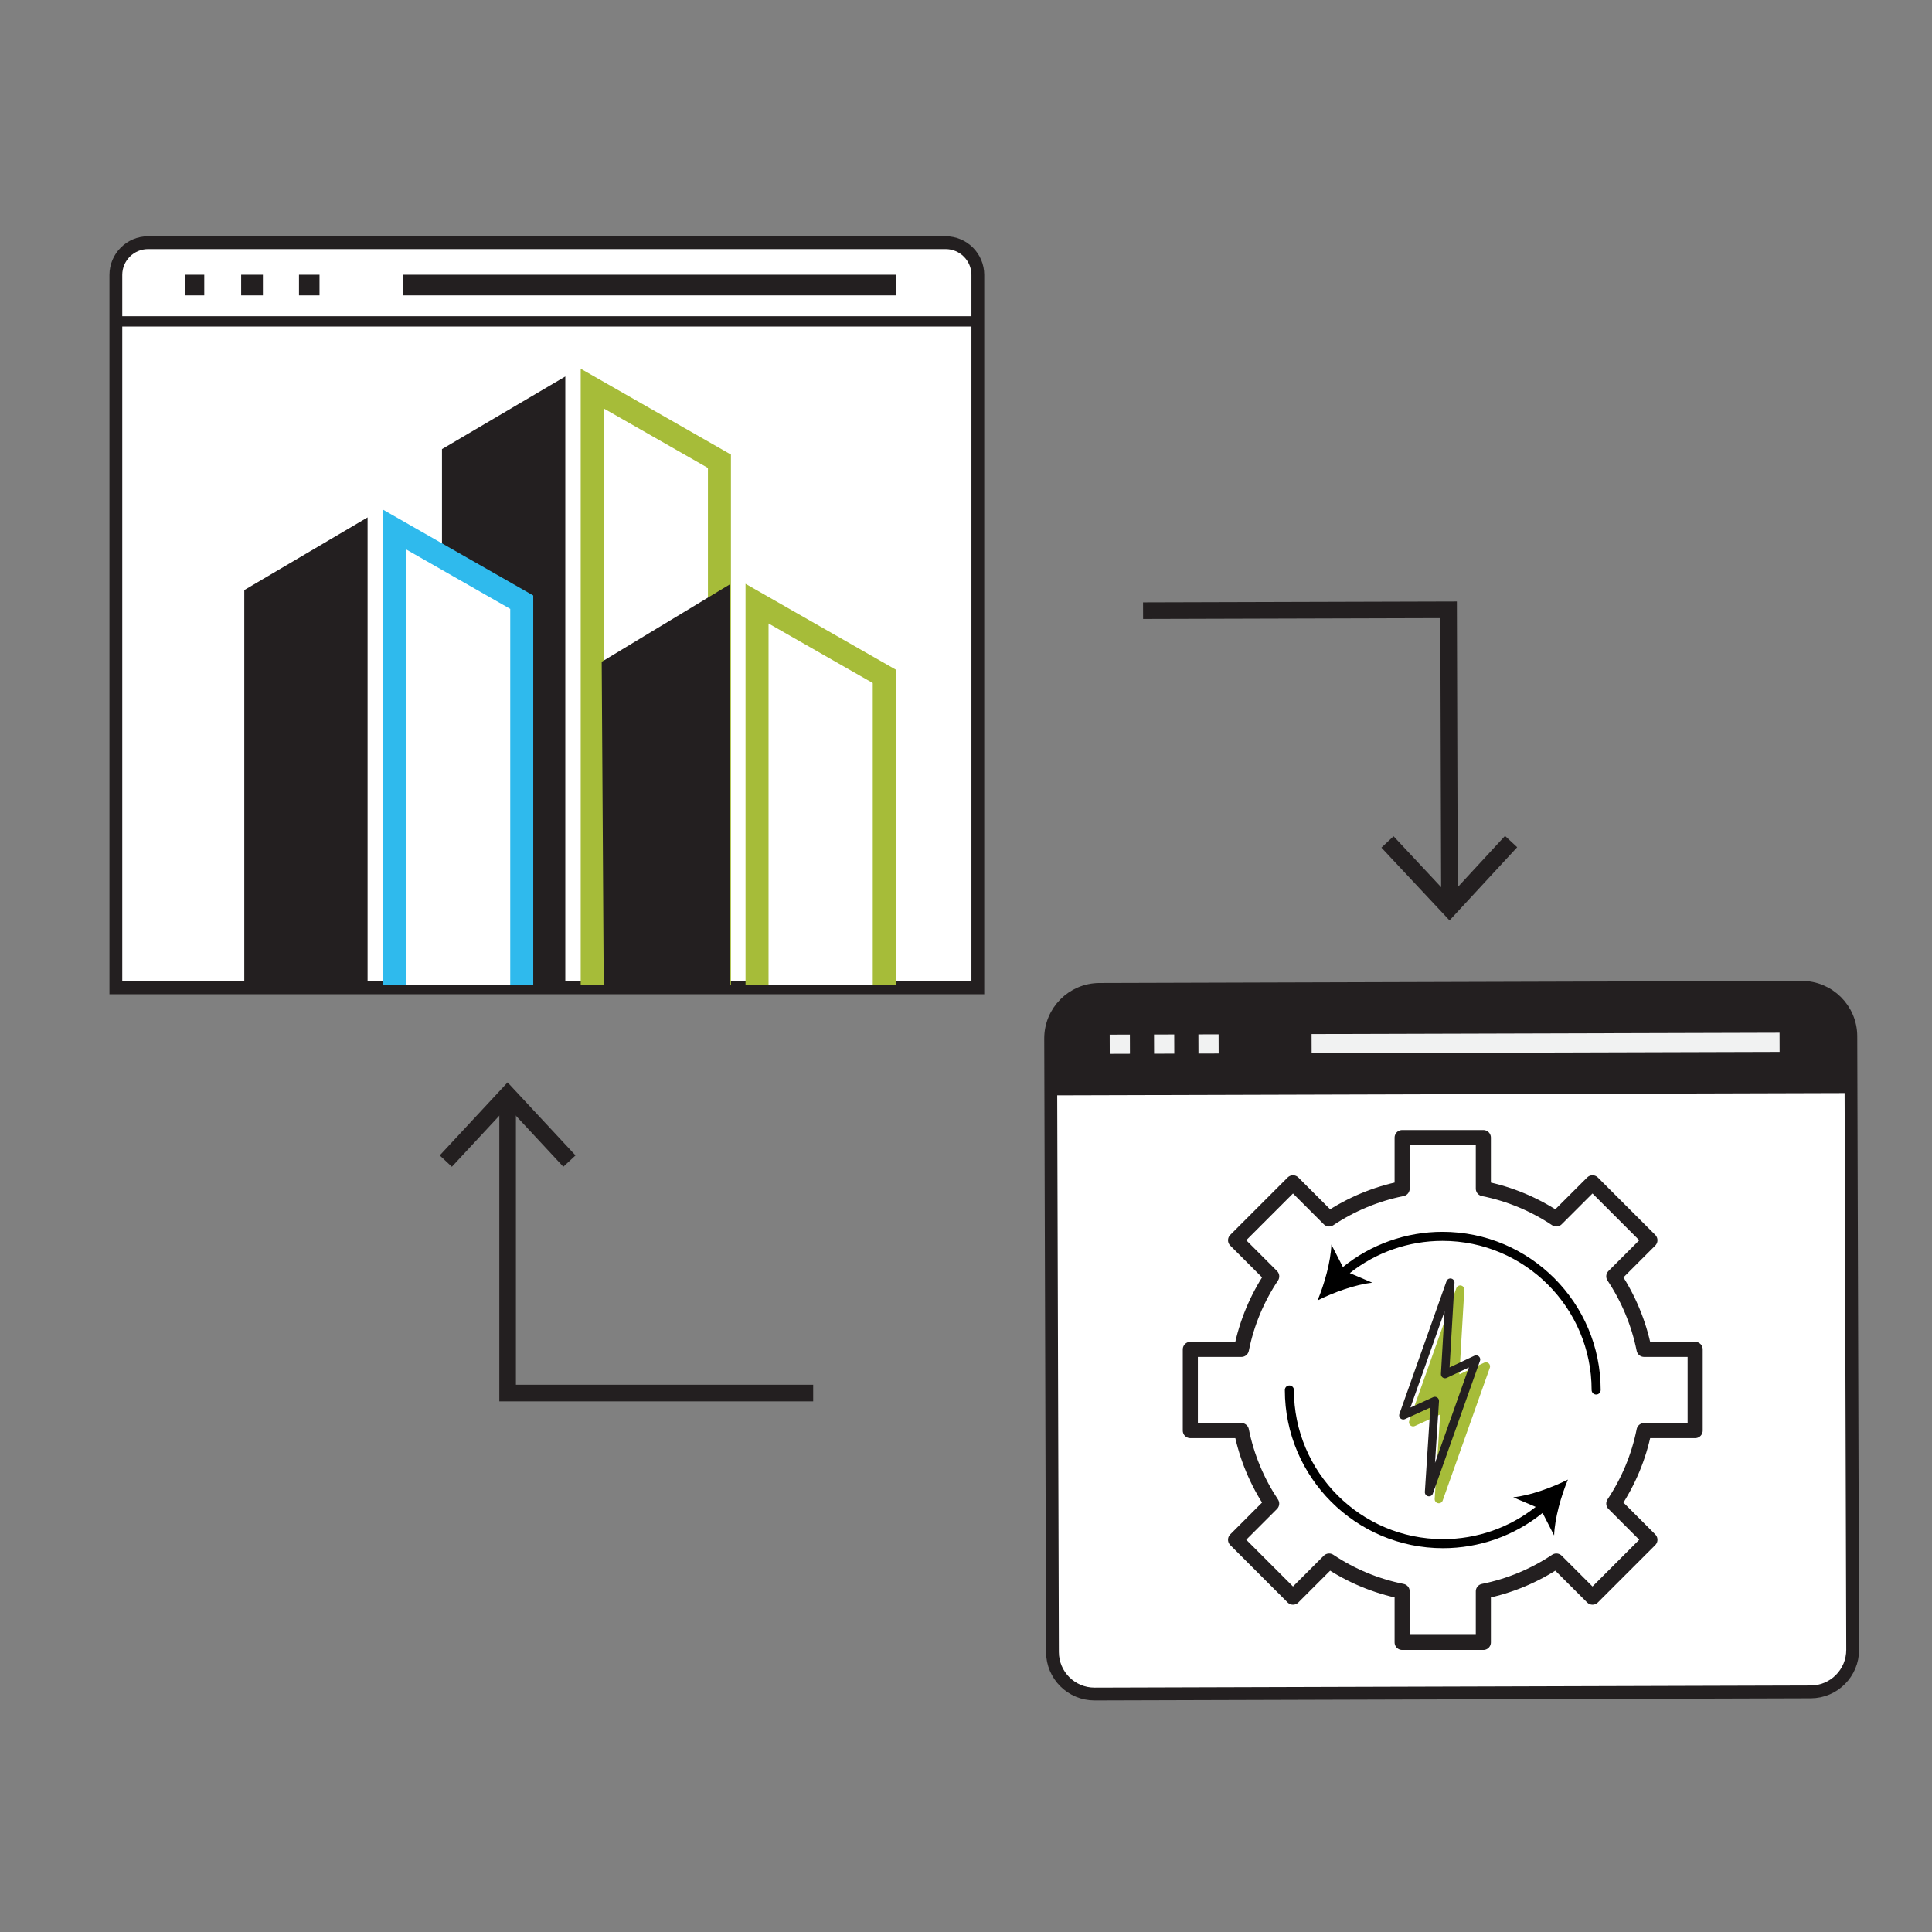 <?xml version="1.0" encoding="UTF-8"?>
<svg id="Layer_8" data-name="Layer 8" xmlns="http://www.w3.org/2000/svg" viewBox="0 0 576 576">
  <rect x="0" y="0" width="576" height="576" fill="#808080" stroke="none"/>
  <defs>
    <style>
      .cls-1 {
        stroke-width: 3.08px;
      }

      .cls-1, .cls-2, .cls-3, .cls-4, .cls-5, .cls-6, .cls-7, .cls-8 {
        fill: none;
      }

      .cls-1, .cls-2, .cls-3, .cls-5, .cls-6, .cls-7, .cls-9, .cls-8 {
        stroke: #231f20;
      }

      .cls-1, .cls-2, .cls-4, .cls-5, .cls-6, .cls-7, .cls-9 {
        stroke-miterlimit: 10;
      }

      .cls-2 {
        stroke-width: 4.95px;
      }

      .cls-3 {
        stroke-width: 4.5px;
      }

      .cls-3, .cls-10 {
        stroke-linecap: round;
      }

      .cls-3, .cls-10, .cls-8 {
        stroke-linejoin: round;
      }

      .cls-11, .cls-12, .cls-13, .cls-14, .cls-15 {
        stroke-width: 0px;
      }

      .cls-4 {
        stroke: #f1f2f2;
        stroke-width: 5.71px;
      }

      .cls-5 {
        stroke-width: 6.16px;
      }

      .cls-12, .cls-10 {
        fill: #a6bc39;
      }

      .cls-13, .cls-9 {
        fill: #fff;
      }

      .cls-10 {
        stroke: #a6bc39;
      }

      .cls-10, .cls-8 {
        stroke-width: 2.46px;
      }

      .cls-6, .cls-9 {
        stroke-width: 3.82px;
      }

      .cls-14 {
        fill: #231f20;
      }

      .cls-7 {
        stroke-width: 2.85px;
      }

      .cls-15 {
        fill: #2fbaed;
      }
    </style>
  </defs>
  <g>
    <path class="cls-9" d="m44.16,72.35h237.76c5.31,0,9.61,4.31,9.61,9.61v212.54H34.54V81.96c0-5.31,4.31-9.61,9.61-9.61Z"/>
    <g>
      <polygon class="cls-12" points="217.92 293.71 211.06 293.71 211.06 139.51 179.99 121.77 179.99 293.71 173.13 293.71 173.13 109.93 217.92 135.52 217.92 293.71"/>
      <polygon class="cls-14" points="131.77 293.71 131.77 133.9 168.54 112.24 168.54 293.71 131.77 293.71"/>
      <polygon class="cls-13" points="153.12 293.71 153.12 181.39 120.05 162.5 120.05 293.71 153.12 293.71"/>
      <polygon class="cls-15" points="158.98 293.71 152.12 293.71 152.12 181.53 121.05 163.78 121.05 293.71 114.19 293.71 114.19 151.95 158.98 177.53 158.98 293.71"/>
      <polygon class="cls-14" points="72.83 293.71 72.83 175.92 109.59 154.26 109.59 293.71 72.83 293.71"/>
      <polygon class="cls-13" points="262.13 293.71 262.13 204.42 227.19 184.46 227.19 293.71 262.13 293.71"/>
      <polygon class="cls-12" points="267.06 293.71 260.2 293.71 260.2 203.63 229.13 185.88 229.13 293.71 222.27 293.71 222.27 174.05 267.06 199.64 267.06 293.71"/>
      <polygon class="cls-14" points="179.99 293.71 179.39 197.3 217.57 174.23 217.57 293.71 179.99 293.71"/>
    </g>
    <line class="cls-1" x1="34.54" y1="95.81" x2="291.53" y2="95.81"/>
    <line class="cls-5" x1="55.25" y1="84.98" x2="60.9" y2="84.98"/>
    <line class="cls-5" x1="71.9" y1="84.98" x2="78.38" y2="84.98"/>
    <line class="cls-5" x1="89.14" y1="84.98" x2="95.26" y2="84.98"/>
    <line class="cls-5" x1="120.05" y1="84.98" x2="267.06" y2="84.98"/>
  </g>
  <g>
    <g>
      <g>
        <path class="cls-13" d="m328.32,294.69h209.31c8.07,0,14.62,6.55,14.62,14.62v182.92c0,6.91-5.61,12.53-12.53,12.53h-213.51c-6.91,0-12.53-5.61-12.53-12.53v-182.92c0-8.07,6.55-14.62,14.62-14.62Z" transform="translate(-1.16 1.26) rotate(-.17)"/>
        <path class="cls-14" d="m327.56,294.69h209.58c7.99,0,14.48,6.49,14.48,14.48v15.06h-238.55v-15.06c0-7.99,6.49-14.48,14.48-14.48Z" transform="translate(-.9 1.26) rotate(-.17)"/>
        <path class="cls-6" d="m328.12,294.69h209.31c8.07,0,14.62,6.55,14.62,14.62v182.92c0,6.91-5.61,12.53-12.53,12.53h-213.51c-6.91,0-12.53-5.61-12.53-12.53v-182.92c0-8.07,6.55-14.62,14.62-14.62Z" transform="translate(-1.16 1.26) rotate(-.17)"/>
        <line class="cls-7" x1="313.48" y1="325.14" x2="552.04" y2="324.45"/>
        <line class="cls-4" x1="391.04" y1="311.15" x2="530.56" y2="310.75"/>
      </g>
      <line class="cls-4" x1="330.85" y1="311.33" x2="336.87" y2="311.31"/>
      <line class="cls-4" x1="344.07" y1="311.29" x2="350.09" y2="311.27"/>
      <line class="cls-4" x1="357.3" y1="311.25" x2="363.32" y2="311.23"/>
    </g>
    <g>
      <g>
        <polygon class="cls-10" points="433.75 411.74 435.34 384.46 421.3 424.03 430.72 419.74 428.96 446.95 443.01 407.38 433.75 411.74"/>
        <polygon class="cls-8" points="430.82 409.68 432.41 382.39 418.37 421.97 427.79 417.67 426.03 444.88 440.08 405.31 430.82 409.68"/>
      </g>
      <path class="cls-3" d="m490.16,426.51c-1.58,7.91-4.7,15.27-9.03,21.76h0l10.77,10.78-17.12,17.12-10.78-10.77h0c-6.49,4.33-13.85,7.44-21.76,9.03h0v15.23h-24.21v-15.23h0c-7.92-1.58-15.28-4.7-21.77-9.03h0l-10.77,10.77-17.12-17.12,10.76-10.77h0c-4.32-6.49-7.43-13.86-9.02-21.77h-15.23v-24.21h15.23c1.58-7.91,4.7-15.28,9.03-21.77h0l-10.77-10.77,17.12-17.12,10.77,10.77h0c6.49-4.33,13.85-7.44,21.77-9.03h0v-15.23h24.21v15.23h0c7.91,1.58,15.27,4.7,21.76,9.03h0l10.78-10.77,17.12,17.12-10.77,10.77h0c4.32,6.49,7.43,13.86,9.03,21.77h15.23v24.21h-15.23"/>
      <g>
        <path class="cls-11" d="m430.05,367.25c-10.84,0-21.31,3.72-29.68,10.51l-3.44-6.71c-.17,5.08-2.07,11.76-4.12,16.66,4.75-2.39,11.27-4.76,16.33-5.29l-6.71-2.86c7.83-6.21,17.56-9.61,27.63-9.61,24.51,0,44.46,19.94,44.46,44.46,0,.75.6,1.35,1.35,1.35s1.35-.6,1.35-1.35c0-26-21.16-47.16-47.16-47.16Z"/>
        <path class="cls-11" d="m467.47,441.11c-4.75,2.39-11.27,4.76-16.33,5.29l6.71,2.86c-7.83,6.21-17.56,9.61-27.63,9.61-24.51,0-44.46-19.94-44.46-44.46,0-.75-.6-1.35-1.35-1.35s-1.35.6-1.35,1.35c0,26,21.16,47.16,47.16,47.16,10.84,0,21.31-3.72,29.68-10.51l3.44,6.71c.17-5.08,2.07-11.76,4.12-16.66Z"/>
      </g>
    </g>
  </g>
  <g>
    <polyline class="cls-2" points="432.14 269.05 431.88 181.8 340.79 182.06"/>
    <polygon class="cls-14" points="452.33 252.59 448.7 249.22 432.14 267.15 415.47 249.32 411.85 252.71 432.16 274.41 452.33 252.59"/>
  </g>
  <g>
    <polyline class="cls-2" points="151.34 328.07 151.34 415.32 242.44 415.32"/>
    <polygon class="cls-14" points="131.1 344.47 134.72 347.85 151.33 329.97 167.95 347.85 171.58 344.47 151.33 322.7 131.1 344.47"/>
  </g>
</svg>